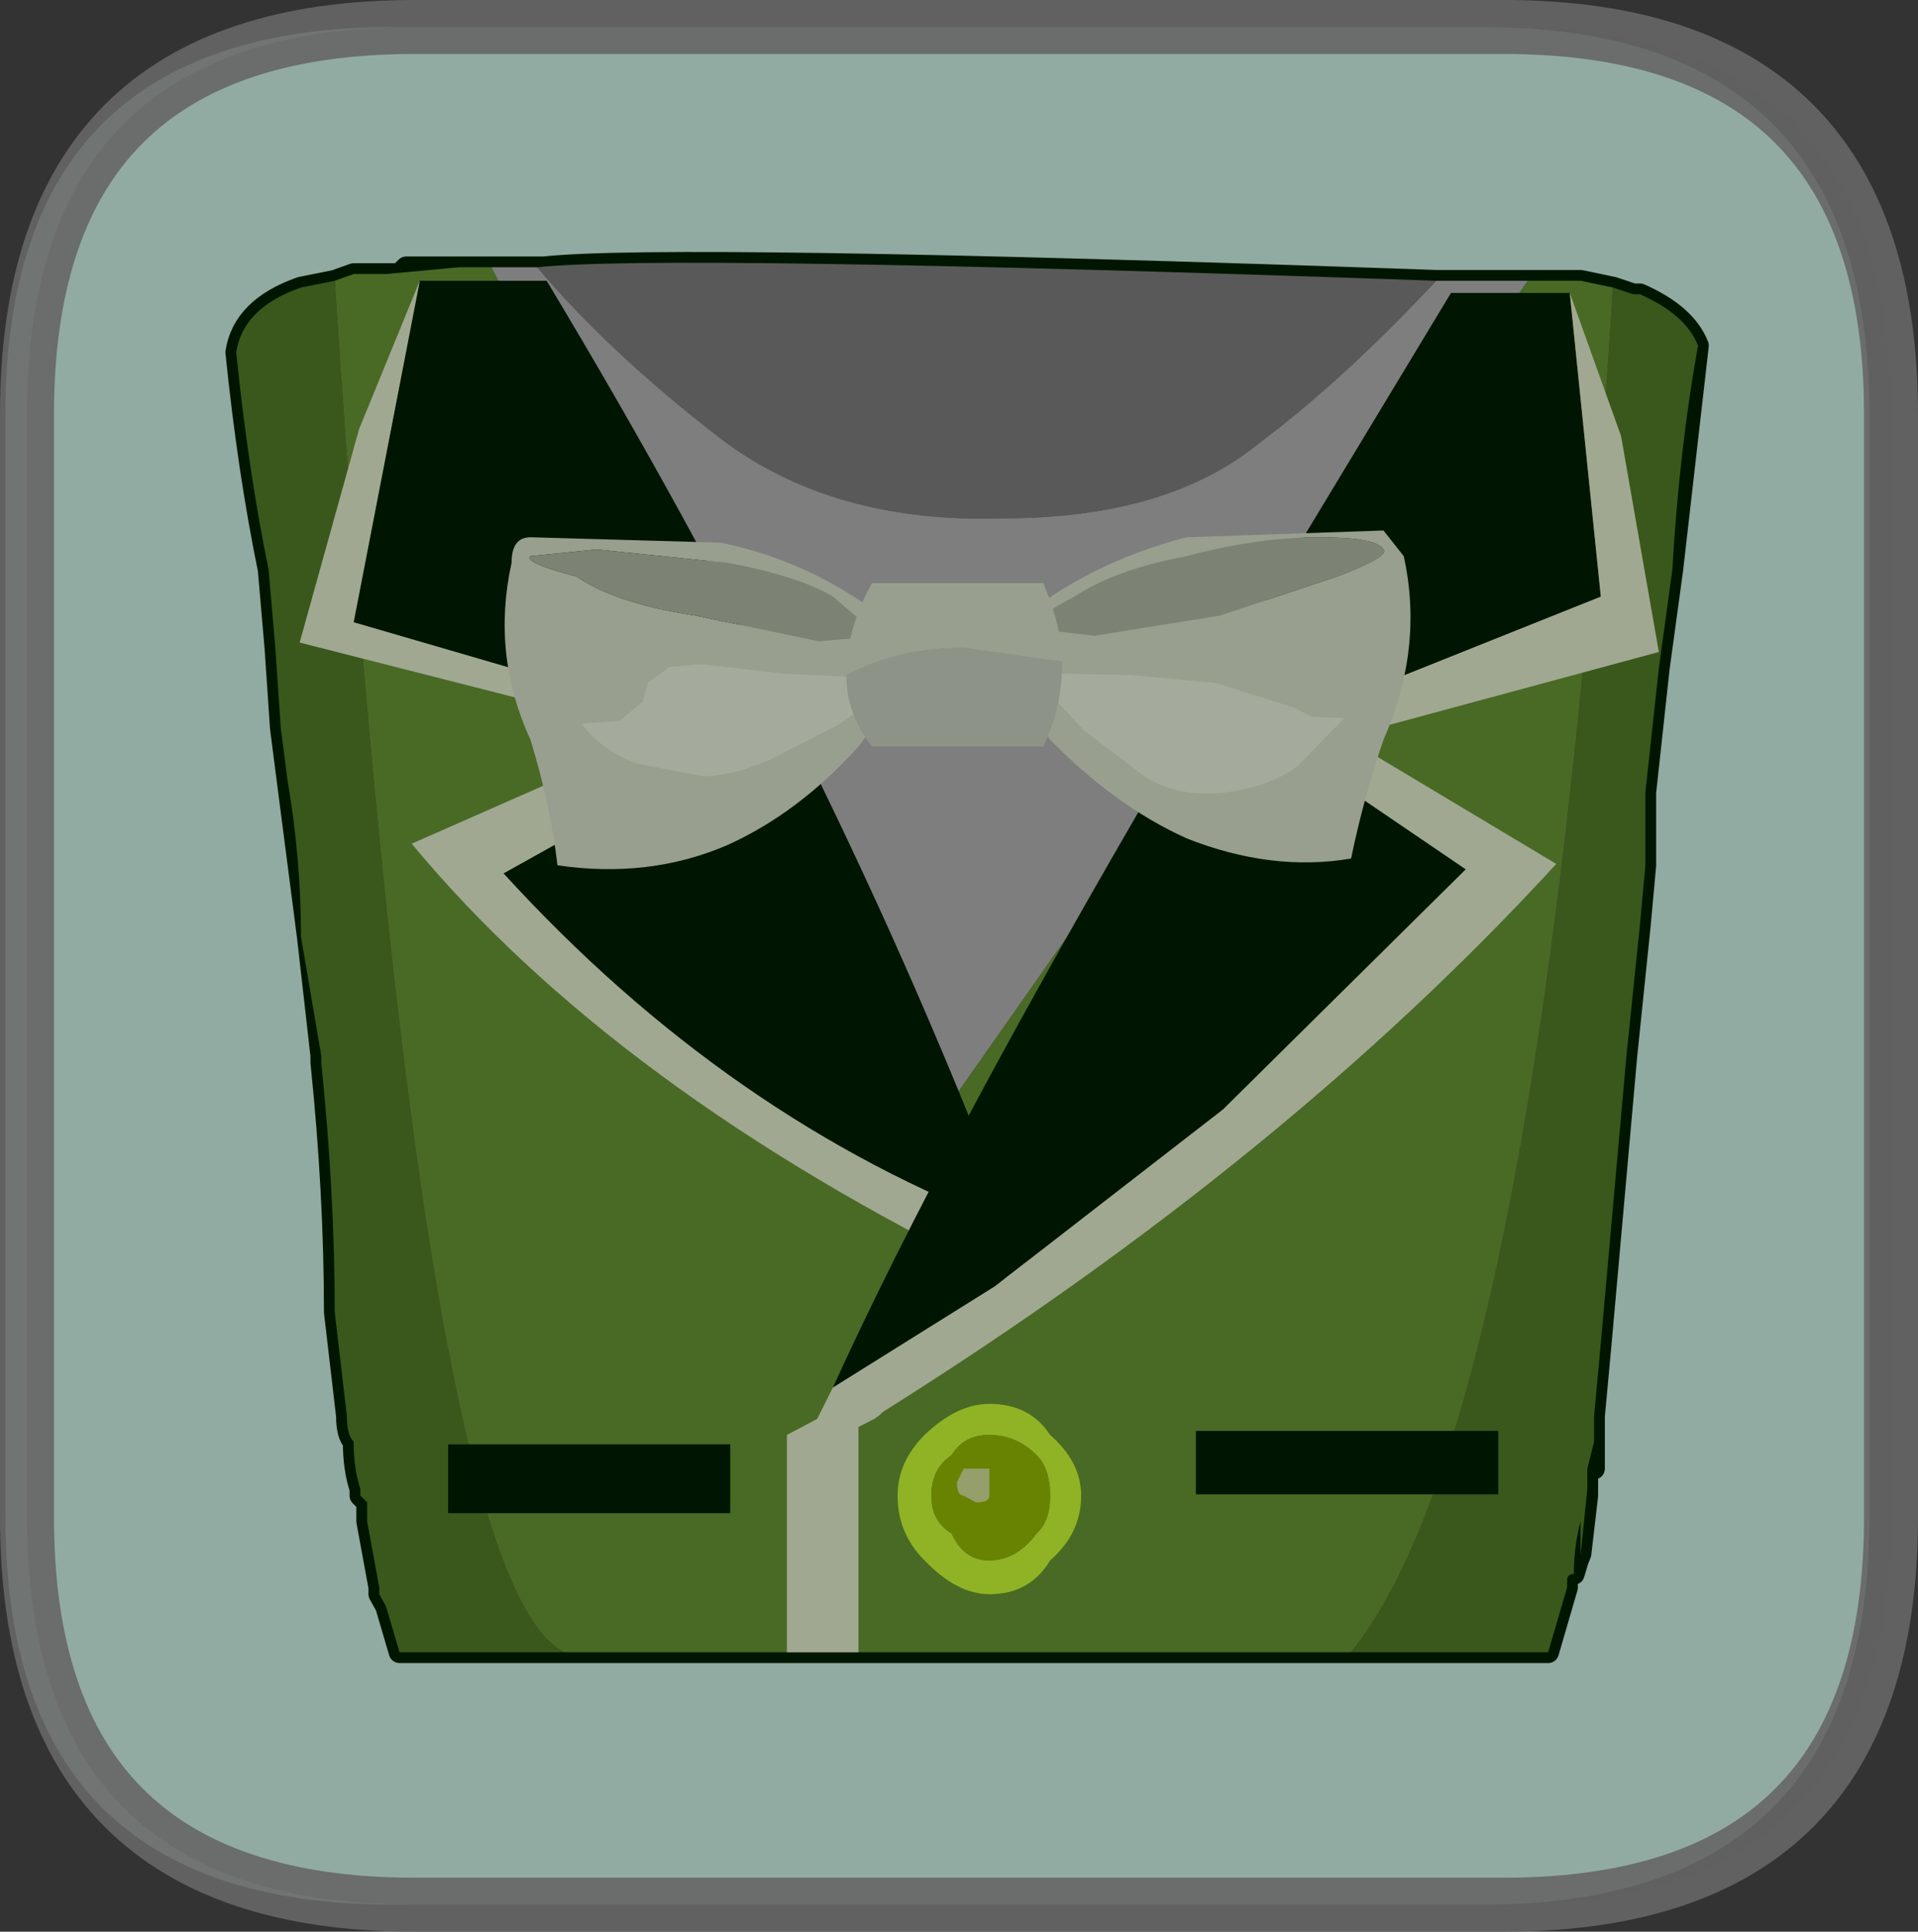 <?xml version="1.0" encoding="UTF-8" standalone="no"?>
<svg xmlns:xlink="http://www.w3.org/1999/xlink" height="71.55px" width="71.05px" xmlns="http://www.w3.org/2000/svg">
  <rect width="100%" height="100%" fill="#333333" stroke="none"/>
  <g transform="matrix(1.0, 0.0, 0.0, 1.0, 2.75, 4.1)">
    <path d="M52.15 -3.1 Q66.5 -3.1 66.5 11.25 L66.5 52.1 Q66.5 66.45 52.15 66.45 L11.8 66.45 Q-2.55 66.45 -2.55 52.1 L-2.55 11.25 Q-2.55 -3.1 11.8 -3.1 L52.15 -3.1" fill="#cff3e8" fill-rule="evenodd" stroke="none"/>
    <path d="M55.7 53.7 L55.55 54.2 Q55.3 54.2 55.3 54.45 L55.3 54.7 54.6 57.1 12.05 57.1 11.55 55.4 11.3 54.95 11.3 54.7 10.85 52.25 10.85 51.75 10.85 51.55 10.6 51.3 10.6 51.05 Q10.35 50.3 10.35 49.3 10.1 49.05 10.1 48.35 L9.65 44.5 Q9.65 40.1 9.15 35.25 L9.15 35.0 8.65 30.6 7.9 24.8 7.65 22.85 7.45 19.9 7.2 17.0 Q6.45 13.35 6.0 8.95 6.25 7.3 8.4 6.55 L9.65 6.3 10.35 6.05 11.55 6.05 12.05 6.05 12.3 5.8 14.25 5.8 15.45 5.8 17.4 5.8 Q22.0 5.3 50.45 6.3 L55.8 6.3 57.0 6.55 57.75 6.8 58.0 6.8 Q59.7 7.55 60.15 8.7 L59.2 17.0 58.7 20.65 58.2 25.25 58.2 27.95 58.0 30.15 57.5 35.0 56.55 45.65 56.3 48.35 56.3 49.3 56.3 50.3 56.05 50.3 56.05 50.55 56.05 51.05 56.05 51.3 55.8 53.45 55.8 52.8 55.7 53.7 M56.05 51.3 L55.8 51.55 55.8 51.75 55.8 52.25 55.8 52.8 55.8 52.25 55.8 51.75 55.8 51.55 56.05 51.3" fill="#583939" fill-rule="evenodd" stroke="none"/>
    <path d="M55.7 53.7 L55.55 54.2 Q55.3 54.2 55.3 54.45 L55.3 54.7 54.6 57.1 12.05 57.1 11.55 55.4 11.3 54.95 11.3 54.7 10.85 52.25 10.85 51.75 10.85 51.55 10.6 51.3 10.6 51.05 Q10.35 50.3 10.35 49.3 10.1 49.05 10.1 48.35 L9.65 44.5 Q9.65 40.1 9.15 35.25 L9.15 35.0 8.65 30.6 7.9 24.8 7.65 22.85 7.45 19.9 7.2 17.0 Q6.45 13.35 6.0 8.95 6.25 7.3 8.4 6.55 L9.65 6.3 10.35 6.05 11.55 6.05 12.05 6.05 12.3 5.8 14.25 5.8 15.45 5.8 17.4 5.8 Q22.0 5.3 50.45 6.3 L55.8 6.3 57.0 6.55 57.75 6.8 58.0 6.8 Q59.7 7.55 60.15 8.7 L59.2 17.0 58.7 20.65 58.2 25.25 58.2 27.95 58.0 30.15 57.5 35.0 56.55 45.65 56.3 48.35 56.3 49.3 56.3 50.3 56.05 50.3 56.05 50.55 56.05 51.05 56.05 51.3 55.8 53.45 55.7 53.7 55.8 52.8 55.8 52.25 55.8 51.75 55.8 51.55 56.05 51.3 M55.8 52.8 L55.8 53.45" fill="none" stroke="#012001" stroke-linecap="round" stroke-linejoin="round" stroke-width="0.8"/>
    <path d="M57.0 6.55 L57.75 6.8 58.0 6.8 Q59.7 7.55 60.15 8.7 59.45 12.6 59.2 17.0 L58.7 20.65 58.2 25.25 58.2 27.95 58.0 30.15 57.5 35.0 56.55 45.65 56.3 48.35 56.3 49.3 56.05 50.3 56.05 50.55 56.05 51.05 55.8 53.5 55.8 52.25 Q55.55 53.2 55.55 54.2 55.3 54.2 55.3 54.45 L55.3 54.7 54.6 57.1 47.3 57.1 Q54.35 48.35 57.0 6.55 M18.15 57.1 L12.05 57.1 11.55 55.4 11.3 54.95 11.3 54.7 10.85 52.25 10.85 51.75 10.85 51.55 10.6 51.3 10.6 51.05 Q10.35 50.3 10.35 49.3 10.1 49.05 10.1 48.35 L9.65 44.5 Q9.65 40.1 9.15 35.25 L9.15 35.0 8.4 30.6 Q8.4 27.7 7.9 24.8 L7.65 22.85 7.45 19.9 7.2 17.0 Q6.45 13.35 6.0 8.95 6.25 7.3 8.4 6.55 L9.65 6.3 Q12.8 54.45 18.15 57.1" fill="#537e27" fill-rule="evenodd" stroke="none"/>
    <path d="M53.85 6.3 L55.8 6.3 57.0 6.55 Q54.35 48.35 47.3 57.1 L18.15 57.1 Q12.8 54.45 9.65 6.3 L10.35 6.05 11.55 6.05 14.25 5.8 15.45 5.8 32.0 37.4 53.85 6.3" fill="#679735" fill-rule="evenodd" stroke="none"/>
    <path d="M17.15 5.8 Q21.8 5.3 50.45 6.3 47.05 9.95 43.85 12.35 40.45 15.1 34.4 15.1 28.1 15.3 23.95 12.15 19.8 8.95 17.15 5.8" fill="#807f7f" fill-rule="evenodd" stroke="none"/>
    <path d="M15.45 5.8 L16.9 5.8 17.15 5.8 Q19.8 8.95 23.95 12.15 28.1 15.3 34.4 15.1 40.45 15.1 43.85 12.35 47.05 9.95 50.45 6.3 L53.85 6.3 32.0 37.4 15.45 5.8" fill="#b3b3b3" fill-rule="evenodd" stroke="none"/>
    <path d="M34.75 41.35 Q24.25 37.4 15.9 28.25 L24.95 23.2 10.35 18.95 12.8 6.3 17.5 6.3 Q28.25 24.15 34.75 41.35" fill="#002003" fill-rule="evenodd" stroke="none"/>
    <path d="M12.8 6.3 L10.35 18.95 24.95 23.2 15.9 28.25 Q24.25 37.4 34.75 41.35 L35.2 42.45 35.7 43.85 34.2 43.15 Q20.05 36.25 12.5 27.15 L21.7 23.1 8.35 19.7 10.55 11.8 12.8 6.3" fill="#e5f0cf" fill-rule="evenodd" stroke="none"/>
    <path d="M55.4 6.75 L56.55 18.0 44.05 23.0 51.55 28.1 42.55 37.0 34.1 43.55 28.1 47.3 Q32.2 38.3 40.4 24.3 L51.0 6.75 55.4 6.75 M26.9 49.85 L26.85 50.1 26.75 50.15 26.9 49.85" fill="#002003" fill-rule="evenodd" stroke="none"/>
    <path d="M55.4 6.75 L57.3 12.05 58.7 20.05 47.05 23.2 54.9 27.9 Q44.85 38.85 29.95 48.2 L29.85 48.3 29.65 48.45 26.9 49.85 27.4 48.7 28.1 47.3 34.1 43.55 42.55 37.0 51.55 28.1 44.05 23.0 56.55 18.0 55.4 6.75" fill="#e5f0cf" fill-rule="evenodd" stroke="none"/>
    <path d="M29.05 47.65 L29.05 57.1 26.4 57.1 26.4 49.05 29.05 47.65" fill="#e5f0cf" fill-rule="evenodd" stroke="none"/>
    <path d="M36.15 49.05 Q37.3 50.05 37.3 51.3 37.3 52.7 36.15 53.7 35.4 54.95 33.9 54.95 32.7 54.95 31.5 53.7 30.5 52.7 30.5 51.3 30.5 50.05 31.5 49.05 32.7 47.9 33.9 47.9 35.4 47.9 36.15 49.05 M36.15 51.3 Q36.15 50.3 35.65 49.8 34.9 49.05 33.9 49.05 32.95 49.05 32.5 49.8 31.75 50.3 31.75 51.3 31.75 52.25 32.5 52.7 32.95 53.7 33.9 53.7 34.9 53.7 35.65 52.7 36.15 52.25 36.15 51.3" fill="#ccff33" fill-rule="evenodd" stroke="none"/>
    <path d="M36.15 51.3 Q36.15 52.25 35.65 52.7 34.9 53.7 33.9 53.7 32.95 53.7 32.5 52.7 31.75 52.25 31.75 51.3 31.75 50.3 32.5 49.8 32.95 49.05 33.9 49.05 34.9 49.05 35.65 49.8 36.15 50.3 36.15 51.3" fill="#94bb03" fill-rule="evenodd" stroke="none"/>
    <path d="M33.4 50.3 L33.9 50.3 33.9 50.8 33.9 51.3 Q33.9 51.55 33.4 51.55 L32.95 51.3 Q32.7 51.3 32.7 50.8 L32.95 50.3 33.4 50.3" fill="#ffffff" fill-opacity="0.592" fill-rule="evenodd" stroke="none"/>
    <path d="M23.0 18.7 L27.6 19.65 29.8 19.45 28.1 18.0 Q26.85 17.25 24.2 16.75 L19.35 16.25 16.9 16.5 Q16.65 16.75 18.6 17.25 20.05 18.25 23.0 18.7 M23.95 16.0 Q27.6 16.75 30.5 19.2 30.75 21.4 29.05 23.55 26.85 26.0 24.2 27.2 21.3 28.45 17.9 27.95 17.65 25.75 16.9 23.3 15.45 20.15 16.2 16.75 16.2 15.8 16.9 15.8 L23.95 16.0" fill="#d8e2cc" fill-rule="evenodd" stroke="none"/>
    <path d="M23.0 18.7 Q20.05 18.25 18.6 17.25 16.65 16.75 16.9 16.5 L19.35 16.25 24.2 16.75 Q26.85 17.25 28.1 18.0 L29.8 19.45 27.6 19.65 23.0 18.7" fill="#b1bba6" fill-rule="evenodd" stroke="none"/>
    <path d="M23.25 20.5 L26.25 20.85 29.35 21.0 30.35 20.75 29.9 21.55 29.95 21.55 29.8 21.7 28.3 22.75 25.75 24.05 Q24.35 24.65 23.3 24.65 L20.9 24.2 Q19.5 23.7 18.8 22.7 L20.2 22.6 21.05 21.9 21.1 21.7 21.25 21.2 21.3 21.15 22.05 20.6 23.25 20.5" fill="#e9f3df" fill-rule="evenodd" stroke="none"/>
    <path d="M46.8 17.25 L42.45 18.7 37.8 19.45 35.65 19.2 Q35.65 18.7 37.05 18.0 38.55 17.0 41.2 16.5 43.85 15.8 46.1 15.8 48.25 15.8 48.5 16.25 48.75 16.5 46.8 17.25" fill="#b1bba6" fill-rule="evenodd" stroke="none"/>
    <path d="M46.8 17.25 Q48.75 16.5 48.5 16.25 48.25 15.8 46.1 15.8 43.85 15.8 41.2 16.5 38.55 17.0 37.05 18.0 35.65 18.7 35.65 19.2 L37.8 19.45 42.45 18.7 46.8 17.25 M48.5 15.55 L49.25 16.5 Q50.0 19.9 48.5 23.3 47.75 25.5 47.3 27.7 44.35 28.2 41.2 26.95 38.55 25.75 36.15 23.3 34.65 21.4 34.9 18.95 37.55 16.75 41.2 15.8 L48.5 15.55" fill="#d8e2cc" fill-rule="evenodd" stroke="none"/>
    <path d="M47.05 22.5 L45.3 24.3 Q44.25 25.05 42.65 25.25 40.95 25.45 39.7 24.7 L37.4 22.95 36.05 21.5 35.9 21.3 35.95 21.3 35.5 20.55 36.4 20.85 39.15 20.9 42.3 21.2 45.15 22.1 45.85 22.45 47.05 22.5" fill="#e9f3df" fill-rule="evenodd" stroke="none"/>
    <path d="M28.6 20.9 Q28.6 19.2 29.55 17.5 L35.9 17.5 Q36.6 19.2 36.6 20.4 L32.95 19.9 Q30.5 19.9 28.6 20.9" fill="#d8e2cc" fill-rule="evenodd" stroke="none"/>
    <path d="M36.6 20.4 Q36.6 22.1 35.9 23.55 L29.55 23.55 Q28.6 22.35 28.6 20.9 30.5 19.9 32.95 19.9 L36.6 20.4" fill="#c9d3c1" fill-rule="evenodd" stroke="none"/>
    <path d="M24.3 51.95 L13.85 51.95 13.85 49.4 24.3 49.4 24.3 51.95" fill="#002003" fill-rule="evenodd" stroke="none"/>
    <path d="M52.75 48.9 L52.75 51.25 41.55 51.25 41.55 48.9 52.75 48.9" fill="#002003" fill-rule="evenodd" stroke="none"/>
    <path d="M52.95 -3.1 Q67.3 -3.1 67.3 11.25 L67.3 52.1 Q67.3 66.45 52.95 66.45 L12.6 66.45 Q-1.75 66.45 -1.75 52.1 L-1.75 11.25 Q-1.75 -3.1 12.6 -3.1 L52.95 -3.1" fill="#000000" fill-opacity="0.298" fill-rule="evenodd" stroke="none"/>
    <path d="M52.95 -3.1 L12.6 -3.1 Q-1.75 -3.1 -1.75 11.25 L-1.75 52.1 Q-1.75 66.45 12.6 66.45 L52.95 66.45 Q67.3 66.45 67.3 52.1 L67.3 11.25 Q67.3 -3.1 52.95 -3.1 Z" fill="none" stroke="#666666" stroke-linecap="round" stroke-linejoin="round" stroke-opacity="0.902" stroke-width="2.0"/>
  </g>
</svg>
